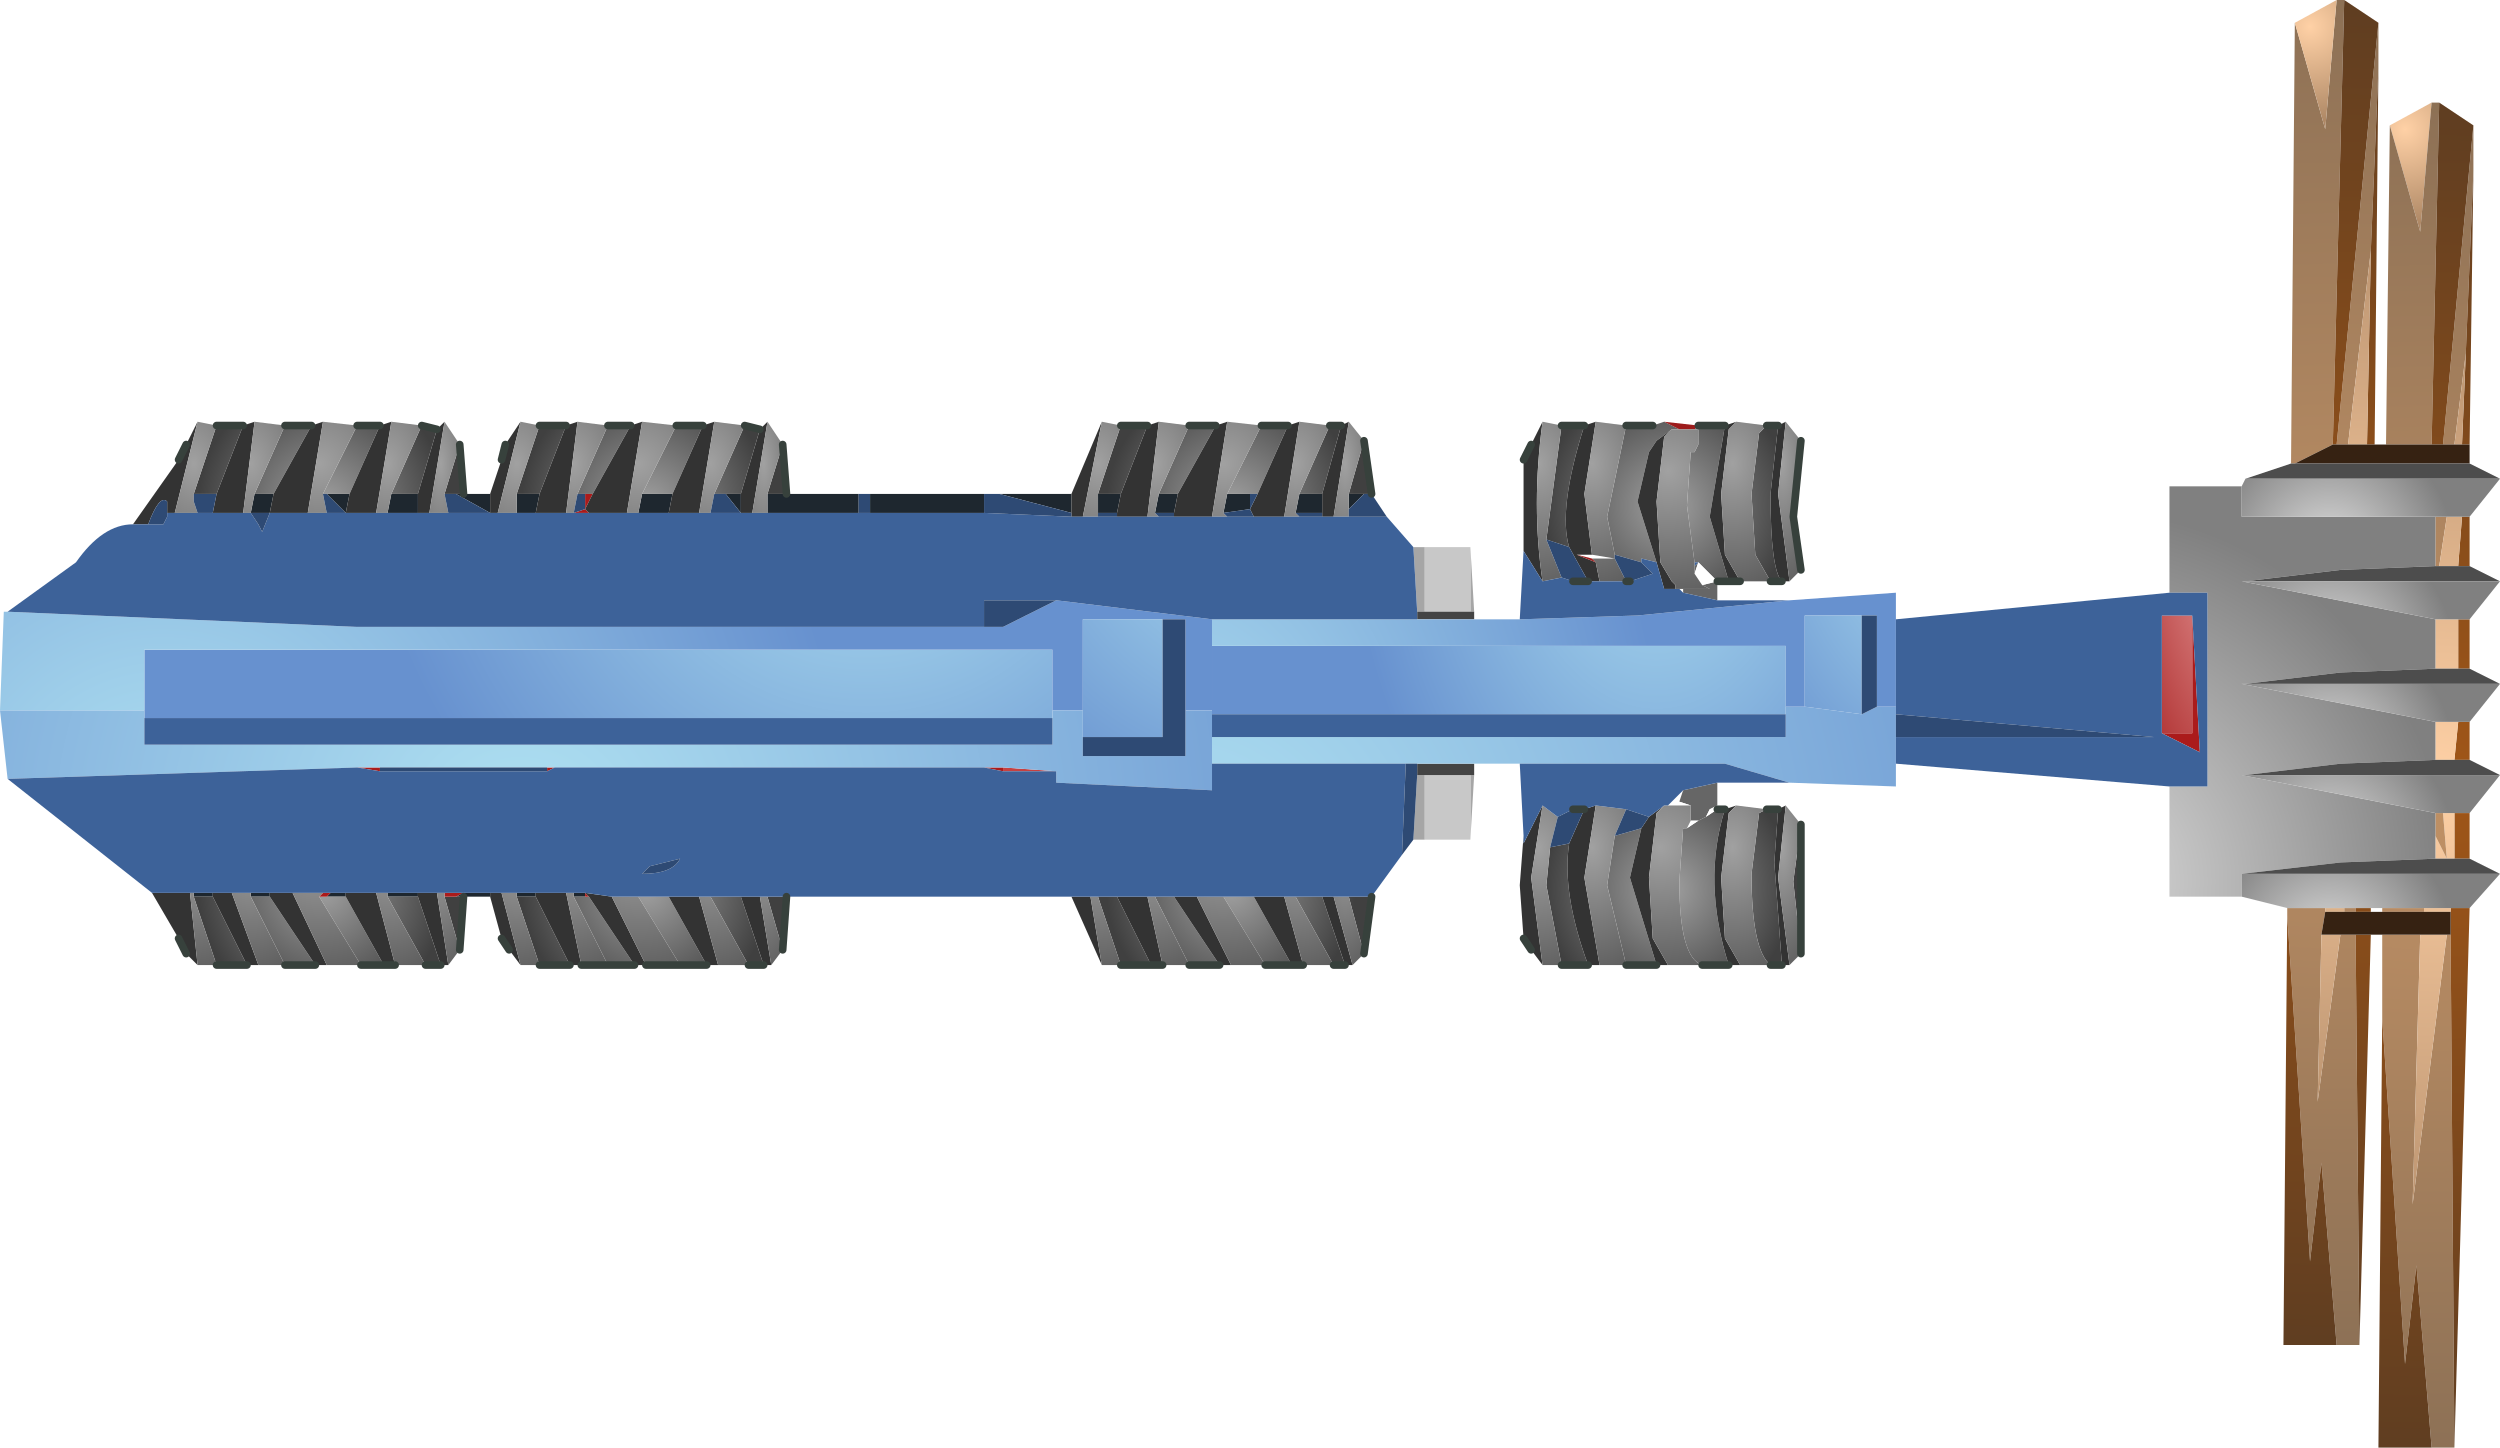 <?xml version="1.0" encoding="UTF-8" standalone="no"?>
<svg xmlns:ffdec="https://www.free-decompiler.com/flash" xmlns:xlink="http://www.w3.org/1999/xlink" ffdec:objectType="shape" height="19.05px" width="32.9px" xmlns="http://www.w3.org/2000/svg">
  <g transform="matrix(1.0, 0.0, 0.0, 1.0, -5.0, -4.35)">
    <path d="M36.45 6.0 L37.0 5.7 36.85 7.4 36.45 6.0" fill="url(#gradient0)" fill-rule="evenodd" stroke="none"/>
    <path d="M36.4 10.2 L36.45 6.0 36.85 7.4 37.0 5.7 37.1 5.7 37.0 10.2 36.4 10.2 M37.55 6.0 L37.55 6.6 37.45 9.0 37.3 10.2 37.15 10.2 37.55 6.0 M37.3 23.4 L37.0 23.4 36.8 21.0 36.65 22.3 36.35 17.75 36.35 16.65 36.85 16.65 36.75 20.2 37.2 16.65 37.25 16.65 37.3 23.4 M37.05 11.15 L37.2 11.15 37.1 11.8 37.05 11.8 37.05 11.15 M36.9 16.35 L36.35 16.35 36.35 16.3 36.9 16.3 36.9 16.35" fill="url(#gradient1)" fill-rule="evenodd" stroke="none"/>
    <path d="M37.1 5.7 L37.55 6.0 37.15 10.2 37.0 10.2 37.1 5.7 M37.55 6.6 L37.5 10.2 37.4 10.2 37.45 9.0 37.55 6.6 M37.5 11.15 L37.5 11.8 37.35 11.8 37.4 11.15 37.5 11.15 M37.5 12.5 L37.5 13.15 37.35 13.15 37.35 12.5 37.5 12.5 M37.5 13.85 L37.5 14.35 37.3 14.35 37.35 13.85 37.5 13.85 M37.5 15.05 L37.5 15.65 37.3 15.65 37.3 15.05 37.5 15.05 M37.5 16.3 L37.3 23.4 37.25 16.65 37.25 16.35 37.25 16.3 37.5 16.3 M37.0 23.4 L36.3 23.4 36.35 17.75 36.65 22.3 36.8 21.0 37.0 23.4" fill="url(#gradient2)" fill-rule="evenodd" stroke="none"/>
    <path d="M37.05 12.5 L37.35 12.5 37.35 13.15 37.05 13.15 37.05 12.5 M37.4 10.2 L37.3 10.2 37.45 9.0 37.4 10.2 M37.4 11.15 L37.35 11.8 37.1 11.8 37.2 11.15 37.4 11.15 M37.05 13.85 L37.35 13.85 37.3 14.35 37.05 14.35 37.05 13.85 M37.05 15.35 L37.2 15.65 37.15 15.05 37.3 15.05 37.3 15.65 37.2 15.65 37.05 15.65 37.05 15.35 M36.85 16.65 L37.2 16.65 36.75 20.2 36.85 16.65 M37.25 16.35 L36.9 16.35 36.9 16.3 37.25 16.3 37.25 16.35" fill="url(#gradient3)" fill-rule="evenodd" stroke="none"/>
    <path d="M37.05 15.35 L37.05 15.05 37.15 15.05 37.2 15.65 37.05 15.35" fill="#bd8f64" fill-rule="evenodd" stroke="none"/>
    <path d="M25.55 9.95 L25.85 9.95 Q25.5 11.05 25.65 11.55 L25.35 11.45 25.55 9.95 M26.4 9.95 L26.75 9.95 26.9 9.9 27.1 10.0 27.0 10.0 26.8 10.15 26.7 10.3 26.55 10.95 26.8 11.75 26.6 11.7 26.6 11.75 26.25 11.65 26.15 11.15 26.4 9.95 M27.35 9.95 L27.7 9.95 27.5 11.15 27.75 12.0 27.6 12.0 27.35 11.75 27.3 11.75 27.2 11.0 27.25 10.3 27.3 10.3 27.35 10.2 27.35 10.0 27.3 10.0 27.35 9.95 M28.25 9.95 L28.4 9.95 28.3 10.85 Q28.3 11.85 28.45 12.0 L28.3 12.0 28.1 11.65 28.05 10.85 28.15 10.05 28.25 9.95" fill="url(#gradient4)" fill-rule="evenodd" stroke="none"/>
    <path d="M27.6 15.0 L27.7 15.0 Q27.4 15.95 27.75 17.05 L27.4 17.05 Q27.1 16.95 27.1 15.95 L27.15 15.25 27.2 15.25 27.35 15.15 27.45 15.1 27.6 15.0 M28.25 15.0 L28.4 15.0 28.35 15.7 28.45 17.05 28.3 17.05 Q28.05 16.85 28.05 15.85 L28.15 15.05 28.25 15.0 M28.7 15.2 L28.7 16.9 28.6 15.95 28.7 15.2 M26.8 17.05 L26.4 17.05 26.15 16.0 26.25 15.35 26.6 15.25 26.45 15.9 26.8 17.05 M25.9 17.05 L25.55 17.05 25.35 16.0 25.4 15.5 25.65 15.45 Q25.55 16.1 25.9 17.05" fill="url(#gradient5)" fill-rule="evenodd" stroke="none"/>
    <path d="M24.4 14.55 L24.35 15.4 24.35 14.55 24.4 14.55 M23.75 15.4 L23.6 15.4 23.65 14.55 23.75 14.55 23.75 15.4 M23.6 11.55 L23.75 11.55 23.75 12.4 23.65 12.4 23.6 11.55 M24.35 11.55 L24.4 12.4 24.35 12.4 24.35 11.55" fill="#a6a6a6" fill-rule="evenodd" stroke="none"/>
    <path d="M24.35 15.4 L23.75 15.4 23.75 14.55 24.35 14.55 24.35 15.4 M23.75 11.55 L24.35 11.55 24.35 12.4 23.75 12.4 23.75 11.55" fill="#c8c8c8" fill-rule="evenodd" stroke="none"/>
    <path d="M27.6 14.65 L27.6 14.95 27.5 15.0 27.45 15.1 27.35 15.15 27.25 15.15 27.25 14.95 27.1 14.9 27.15 14.75 27.6 14.65 M27.6 12.0 L27.6 12.25 27.15 12.15 27.15 12.1 27.5 12.1 27.4 12.05 27.6 12.0 M27.3 11.8 L27.35 11.75 27.3 11.9 27.3 11.8" fill="#666666" fill-rule="evenodd" stroke="none"/>
    <path d="M27.6 14.95 L27.6 15.0 27.45 15.1 27.5 15.0 27.6 14.95 M27.35 11.75 L27.6 12.0 27.4 12.05 27.3 11.9 27.35 11.75 M25.95 11.65 L26.25 11.7 25.95 11.7 25.75 11.65 25.95 11.65 M27.2 15.25 L27.25 15.15 27.35 15.15 27.2 15.25 M27.25 14.95 L27.1 14.95 27.1 14.9 27.25 14.95" fill="#ffffff" fill-rule="evenodd" stroke="none"/>
    <path d="M17.6 16.15 L16.45 16.15 17.6 16.15 M16.3 16.15 L15.35 16.15 15.1 16.15 16.3 16.15 M11.45 16.15 L11.1 16.15 11.0 16.15 11.1 16.1 11.45 16.1 11.45 16.15 M11.1 10.85 L11.45 10.85 11.45 11.1 11.0 10.85 11.1 10.85 M15.35 10.85 L16.3 10.85 16.3 11.1 15.1 11.1 15.1 10.85 15.35 10.85 M16.45 10.85 L17.95 10.85 17.95 11.1 16.45 11.1 16.45 10.85 M18.15 10.85 L19.1 10.85 19.1 11.1 18.15 10.85 M21.45 10.85 L21.45 11.05 21.1 11.1 21.15 10.85 21.45 10.85 M13.8 11.1 L13.4 11.1 13.45 10.85 13.85 10.85 13.8 11.1 M12.05 11.1 L11.8 11.1 11.8 10.85 12.1 10.85 12.05 11.1 M10.5 11.1 L10.1 11.1 10.15 10.85 10.5 10.85 10.5 11.1 M20.5 10.85 L20.45 11.1 20.2 11.1 20.25 10.85 20.5 10.85 M22.75 11.05 L22.75 10.85 22.95 10.85 22.75 11.05 M22.4 10.85 L22.4 11.1 22.05 11.1 22.1 10.85 22.4 10.85 M14.75 10.85 L14.75 11.1 14.55 10.85 14.75 10.85 M19.75 10.85 L19.7 11.1 19.45 11.1 19.45 10.85 19.75 10.85 M8.3 11.1 L8.35 10.85 8.6 10.85 8.55 11.1 8.3 11.1 M9.6 10.85 L9.55 11.1 9.3 10.85 9.6 10.85 M7.55 16.1 L7.8 16.1 7.8 16.15 7.55 16.15 7.55 16.1 M8.3 16.1 L8.55 16.1 8.55 16.15 8.3 16.15 8.3 16.1 M9.35 16.1 L9.55 16.1 9.55 16.15 9.3 16.15 9.35 16.1 M10.1 16.1 L10.5 16.1 10.5 16.15 10.1 16.15 10.1 16.1 M11.8 16.1 L12.05 16.1 12.05 16.15 11.8 16.15 11.8 16.1 M12.55 16.1 L12.7 16.1 12.7 16.15 12.55 16.15 12.55 16.1 M13.4 16.15 L13.8 16.15 13.4 16.15 M14.6 16.15 L14.75 16.15 14.55 16.15 14.6 16.15" fill="#1e272f" fill-rule="evenodd" stroke="none"/>
    <path d="M24.4 14.4 L24.4 14.55 24.35 14.55 23.75 14.55 23.65 14.55 23.65 14.4 24.4 14.4 M24.4 12.4 L24.4 12.5 23.65 12.5 23.65 12.4 23.75 12.4 24.35 12.4 24.4 12.4" fill="#444444" fill-rule="evenodd" stroke="none"/>
    <path d="M19.75 9.95 L20.1 9.95 19.75 10.85 19.45 10.85 19.75 9.95 M20.65 9.95 L21.0 9.95 20.5 10.85 20.25 10.85 20.65 9.95 M21.6 9.95 L21.95 9.95 21.55 10.85 21.45 10.85 21.15 10.85 21.6 9.95 M22.5 9.95 L22.65 9.95 22.4 10.85 22.1 10.85 22.5 9.95 M22.95 10.15 L23.05 10.85 22.95 10.85 22.75 10.85 22.95 10.15" fill="url(#gradient6)" fill-rule="evenodd" stroke="none"/>
    <path d="M23.05 16.15 L22.95 16.9 22.75 16.15 23.05 16.15 M22.7 17.05 L22.55 17.05 22.05 16.15 22.4 16.15 22.7 17.05 M22.0 17.05 L21.65 17.05 21.1 16.15 21.5 16.15 22.0 17.05 M21.05 17.05 L20.65 17.05 20.2 16.15 20.45 16.15 21.05 17.05 M20.15 17.05 L19.75 17.05 19.45 16.15 19.7 16.15 20.15 17.05" fill="url(#gradient7)" fill-rule="evenodd" stroke="none"/>
    <path d="M7.85 9.95 L8.2 9.95 7.85 10.85 7.55 10.85 7.85 9.95 M8.75 9.95 L9.1 9.95 8.6 10.85 8.35 10.85 8.75 9.95 M9.7 9.95 L10.0 9.95 9.6 10.85 9.3 10.85 9.25 10.85 9.7 9.95 M10.55 9.95 L10.75 10.0 10.5 10.85 10.15 10.85 10.55 9.95 M11.05 10.2 L11.1 10.85 11.0 10.85 10.85 10.85 11.05 10.2" fill="url(#gradient8)" fill-rule="evenodd" stroke="none"/>
    <path d="M12.1 9.95 L12.45 9.95 12.1 10.85 11.8 10.85 12.1 9.95 M13.0 9.95 L13.3 9.95 12.8 10.85 12.7 10.85 12.6 10.85 13.0 9.95 M13.9 9.95 L14.25 9.95 13.85 10.85 13.45 10.85 13.9 9.95 M14.8 9.95 L15.0 10.0 14.75 10.85 14.55 10.85 14.4 10.85 14.8 9.95 M15.3 10.2 L15.35 10.85 15.1 10.85 15.3 10.2" fill="url(#gradient9)" fill-rule="evenodd" stroke="none"/>
    <path d="M11.1 16.15 L11.05 16.85 10.85 16.15 11.0 16.15 11.1 16.15 M10.8 17.05 L10.6 17.05 10.1 16.15 10.5 16.15 10.8 17.05 M10.05 17.05 L9.75 17.05 9.2 16.15 9.3 16.15 9.55 16.15 10.05 17.05 M9.15 17.05 L8.75 17.05 8.3 16.15 8.55 16.15 9.15 17.05 M8.25 17.05 L7.85 17.05 7.55 16.15 7.8 16.15 8.25 17.05" fill="url(#gradient10)" fill-rule="evenodd" stroke="none"/>
    <path d="M15.35 16.15 L15.3 16.85 15.1 16.15 15.35 16.15 M15.05 17.05 L14.85 17.05 14.35 16.15 14.55 16.15 14.75 16.15 15.05 17.05 M14.3 17.05 L13.95 17.05 13.4 16.15 13.8 16.15 14.3 17.05 M13.35 17.05 L13.0 17.05 12.55 16.15 12.7 16.15 12.75 16.15 13.35 17.05 M12.5 17.05 L12.1 17.05 11.8 16.15 12.05 16.15 12.5 17.05" fill="url(#gradient11)" fill-rule="evenodd" stroke="none"/>
    <path d="M16.45 16.15 L16.3 16.15 16.45 16.15 M12.75 11.1 L12.55 11.1 12.7 11.05 12.7 10.85 12.8 10.85 12.7 11.05 12.75 11.1 M33.85 12.45 L33.95 14.25 33.45 14.0 33.85 14.0 33.85 12.45 M9.7 14.45 L10.0 14.45 10.0 14.5 9.7 14.45 M12.2 14.45 L12.3 14.45 12.2 14.5 12.2 14.45 M17.95 14.45 L18.2 14.45 18.2 14.5 17.95 14.45 M9.25 16.1 L9.35 16.1 9.3 16.15 9.2 16.15 9.25 16.1 M10.85 16.1 L11.1 16.1 11.0 16.15 10.85 16.15 10.85 16.1 M14.35 16.15 L14.6 16.15 14.55 16.15 14.35 16.15 M12.7 16.15 L12.7 16.1 12.75 16.15 12.7 16.15" fill="#ab1b1b" fill-rule="evenodd" stroke="none"/>
    <path d="M18.2 14.45 L18.9 14.5 18.2 14.5 18.2 14.45" fill="#c74141" fill-rule="evenodd" stroke="none"/>
    <path d="M27.7 15.0 L27.85 14.95 27.75 15.05 27.65 15.9 27.7 16.7 27.9 17.05 27.75 17.05 Q27.4 15.95 27.7 15.0 M28.4 15.0 L28.5 14.95 28.4 15.9 28.55 17.05 28.45 17.05 28.35 15.7 28.4 15.0 M26.95 17.05 L26.8 17.05 26.45 15.9 26.6 15.25 26.7 15.1 26.9 14.95 26.8 15.05 26.7 15.9 26.75 16.7 26.95 17.05 M26.05 17.05 L25.9 17.05 Q25.55 16.1 25.65 15.45 L25.85 15.0 26.0 14.95 25.85 15.9 26.05 17.05 M25.3 17.05 L25.15 16.85 25.05 16.7 25.0 16.0 25.05 15.35 25.05 15.45 25.3 14.95 25.15 15.9 25.3 17.05 M22.8 17.05 L22.7 17.05 22.4 16.15 22.55 16.15 22.8 17.05 M22.15 17.05 L22.0 17.05 21.5 16.15 21.9 16.15 22.15 17.05 M21.2 17.05 L21.05 17.05 20.45 16.15 20.75 16.15 21.2 17.05 M20.3 17.05 L20.15 17.05 19.7 16.15 20.1 16.15 20.3 17.05 M19.5 17.05 L19.1 16.15 19.35 16.15 19.5 17.05 M15.15 17.05 L15.05 17.05 14.75 16.15 15.0 16.15 15.15 17.05 M14.45 17.05 L14.3 17.05 13.8 16.15 14.2 16.15 14.45 17.05 M13.5 17.05 L13.35 17.05 12.75 16.15 12.7 16.1 13.05 16.15 13.5 17.05 M12.65 17.05 L12.5 17.05 12.05 16.15 12.05 16.1 12.45 16.1 12.65 17.05 M11.85 17.05 L11.7 16.85 11.6 16.7 11.45 16.15 11.45 16.1 11.6 16.1 11.85 17.05 M10.9 17.05 L10.8 17.05 10.5 16.15 10.5 16.1 10.75 16.1 10.9 17.05 M10.2 17.05 L10.05 17.05 9.55 16.15 9.55 16.1 9.95 16.1 10.2 17.05 M9.3 17.05 L9.15 17.05 8.55 16.15 8.55 16.1 8.85 16.1 9.3 17.05 M8.4 17.05 L8.25 17.05 7.8 16.15 7.8 16.1 8.05 16.1 8.4 17.05 M7.6 17.05 L7.45 16.9 7.35 16.7 7.0 16.1 7.5 16.1 7.6 17.05 M6.75 11.25 L7.35 10.4 7.45 10.2 7.6 9.9 7.3 11.1 7.2 11.1 7.2 10.95 Q7.1 10.85 6.95 11.25 L6.75 11.25 M8.2 9.95 L8.35 9.9 8.2 11.1 7.8 11.1 7.85 10.85 8.2 9.95 M9.1 9.95 L9.25 9.9 9.05 11.1 8.55 11.1 8.6 10.85 9.1 9.95 M10.0 9.95 L10.15 9.9 9.95 11.1 9.55 11.1 9.6 10.85 10.0 9.95 M10.75 10.0 L10.85 9.9 10.65 11.1 10.5 11.1 10.5 10.85 10.75 10.0 M11.45 10.85 L11.6 10.4 11.65 10.2 11.85 9.9 11.55 11.1 11.45 11.1 11.45 10.85 M12.45 9.95 L12.6 9.9 12.45 11.1 12.05 11.1 12.1 10.85 12.45 9.95 M13.3 9.95 L13.45 9.9 13.25 11.1 12.75 11.1 12.7 11.05 12.8 10.85 13.3 9.95 M14.25 9.95 L14.4 9.9 14.2 11.1 13.8 11.1 13.85 10.85 14.25 9.95 M15.0 10.0 L15.1 9.9 14.9 11.1 14.75 11.1 14.75 10.85 15.0 10.0 M19.1 10.85 L19.5 9.9 19.25 11.15 19.1 11.15 19.1 11.1 19.1 10.85 M20.1 9.95 L20.25 9.9 20.1 11.15 19.7 11.15 19.7 11.1 19.75 10.85 20.1 9.95 M21.0 9.95 L21.15 9.9 20.95 11.15 20.45 11.15 20.45 11.1 20.5 10.85 21.0 9.95 M21.95 9.95 L22.1 9.9 21.9 11.15 21.5 11.15 21.45 11.05 21.55 10.85 21.95 9.95 M22.65 9.95 L22.75 9.9 22.55 11.15 22.4 11.15 22.4 11.1 22.4 10.85 22.65 9.95 M25.05 11.6 L25.05 10.4 25.15 10.2 25.3 9.9 Q25.15 11.0 25.3 12.0 L25.05 11.6 M25.85 9.95 L26.0 9.9 25.85 10.85 25.95 11.65 25.75 11.65 26.0 11.75 26.05 12.0 25.9 12.0 25.65 11.55 Q25.5 11.05 25.85 9.95 M27.7 9.95 L27.85 9.9 27.75 10.0 27.65 10.85 27.7 11.65 27.9 12.0 27.75 12.0 27.5 11.15 27.7 9.95 M28.4 9.95 L28.5 9.9 28.4 10.85 28.55 12.0 28.45 12.0 Q28.3 11.85 28.3 10.85 L28.4 9.95 M27.0 10.0 L26.9 10.1 26.8 10.95 26.85 11.75 27.0 12.0 27.05 12.05 27.05 12.1 26.9 12.1 26.8 11.75 26.55 10.95 26.7 10.3 26.8 10.15 27.0 10.0" fill="#333333" fill-rule="evenodd" stroke="none"/>
    <path d="M35.2 4.65 L35.6 6.05 35.75 4.35 35.85 4.35 35.7 10.2 35.2 10.45 35.15 10.45 35.2 4.65 M36.3 4.65 L36.3 5.25 36.2 7.65 35.9 10.2 35.75 10.2 36.3 4.65 M36.05 22.05 L35.75 22.05 35.55 19.65 35.4 20.95 35.1 16.4 35.1 16.3 35.6 16.3 35.6 16.35 35.55 16.65 35.5 18.85 35.8 16.65 36.0 16.65 36.05 22.05 M36.0 16.35 L35.85 16.35 35.85 16.3 36.0 16.3 36.0 16.35" fill="url(#gradient12)" fill-rule="evenodd" stroke="none"/>
    <path d="M35.7 10.2 L35.85 4.35 36.3 4.65 35.75 10.2 35.7 10.2 M36.3 5.25 L36.25 10.2 36.15 10.2 36.2 7.65 36.3 5.25 M36.2 16.65 L36.05 22.05 36.0 16.65 36.2 16.65 M35.75 22.05 L35.05 22.05 35.1 16.4 35.4 20.95 35.55 19.65 35.75 22.05 M36.2 16.35 L36.0 16.35 36.0 16.3 36.2 16.3 36.2 16.35" fill="url(#gradient13)" fill-rule="evenodd" stroke="none"/>
    <path d="M35.75 4.35 L35.6 6.05 35.2 4.65 35.75 4.35" fill="url(#gradient14)" fill-rule="evenodd" stroke="none"/>
    <path d="M36.15 10.2 L35.9 10.2 36.2 7.65 36.15 10.2 M35.85 16.35 L35.6 16.35 35.6 16.3 35.85 16.3 35.85 16.35 M35.55 16.65 L35.8 16.65 35.5 18.85 35.55 16.65" fill="url(#gradient15)" fill-rule="evenodd" stroke="none"/>
    <path d="M34.5 16.15 L33.55 16.15 33.55 14.7 34.05 14.7 34.05 12.15 33.55 12.15 33.55 10.75 34.5 10.75 34.5 11.15 37.05 11.15 37.05 11.8 35.8 11.85 34.55 12.0 34.5 12.0 37.05 12.5 37.05 13.15 35.8 13.2 34.55 13.35 34.5 13.35 37.05 13.85 37.05 14.35 35.8 14.4 34.55 14.55 34.5 14.55 37.05 15.05 37.05 15.35 37.05 15.65 35.8 15.7 34.5 15.85 34.5 16.15" fill="url(#gradient16)" fill-rule="evenodd" stroke="none"/>
    <path d="M33.45 14.0 L33.45 12.45 33.85 12.45 33.85 14.0 33.45 14.0" fill="url(#gradient17)" fill-rule="evenodd" stroke="none"/>
    <path d="M5.05 12.4 L5.1 12.4 5.05 12.4" fill="url(#gradient18)" fill-rule="evenodd" stroke="none"/>
    <path d="M35.2 10.45 L35.7 10.2 35.75 10.2 35.9 10.2 36.15 10.2 36.25 10.2 36.4 10.2 37.0 10.2 37.15 10.2 37.3 10.2 37.4 10.2 37.5 10.2 37.5 10.45 35.2 10.45 M36.35 16.65 L36.2 16.65 36.0 16.65 35.8 16.65 35.55 16.65 35.6 16.35 35.85 16.35 36.0 16.35 36.2 16.35 36.35 16.35 36.9 16.35 37.25 16.35 37.25 16.65 37.2 16.65 36.85 16.65 36.35 16.65" fill="#362212" fill-rule="evenodd" stroke="none"/>
    <path d="M22.1 9.9 L22.5 9.95 22.1 10.85 22.05 11.1 22.1 11.15 21.9 11.15 22.1 9.9" fill="url(#gradient19)" fill-rule="evenodd" stroke="none"/>
    <path d="M20.25 9.9 L20.65 9.95 20.25 10.85 20.2 11.1 20.25 11.15 20.1 11.15 20.25 9.9" fill="url(#gradient20)" fill-rule="evenodd" stroke="none"/>
    <path d="M21.15 9.9 L21.6 9.95 21.15 10.85 21.1 11.1 21.15 11.15 20.95 11.15 21.15 9.9" fill="url(#gradient21)" fill-rule="evenodd" stroke="none"/>
    <path d="M22.75 9.9 L22.95 10.15 22.75 10.85 22.75 11.05 22.75 11.15 22.55 11.15 22.75 9.9" fill="url(#gradient22)" fill-rule="evenodd" stroke="none"/>
    <path d="M25.3 9.9 L25.55 9.95 25.35 11.45 25.55 11.95 25.3 12.0 Q25.15 11.0 25.3 9.9" fill="url(#gradient23)" fill-rule="evenodd" stroke="none"/>
    <path d="M26.0 9.9 L26.4 9.95 26.15 11.15 26.25 11.65 26.25 11.7 25.95 11.65 25.85 10.85 26.0 9.9 M25.95 11.7 L26.25 11.7 26.4 12.0 26.05 12.0 26.0 11.75 25.95 11.7" fill="url(#gradient24)" fill-rule="evenodd" stroke="none"/>
    <path d="M27.85 9.9 L28.25 9.95 28.15 10.05 28.05 10.85 28.1 11.65 28.3 12.0 27.9 12.0 27.7 11.65 27.65 10.85 27.75 10.0 27.85 9.9" fill="url(#gradient25)" fill-rule="evenodd" stroke="none"/>
    <path d="M28.5 9.9 L28.7 10.15 28.6 11.15 28.7 11.85 28.55 12.0 28.4 10.85 28.5 9.9" fill="url(#gradient26)" fill-rule="evenodd" stroke="none"/>
    <path d="M28.5 14.95 L28.7 15.2 28.6 15.95 28.7 16.9 28.55 17.05 28.4 15.9 28.5 14.95" fill="url(#gradient27)" fill-rule="evenodd" stroke="none"/>
    <path d="M27.85 14.95 L28.25 15.0 28.15 15.05 28.05 15.85 Q28.05 16.85 28.3 17.05 L27.9 17.05 27.7 16.7 27.65 15.9 27.75 15.05 27.85 14.95" fill="url(#gradient28)" fill-rule="evenodd" stroke="none"/>
    <path d="M26.4 17.05 L26.05 17.05 25.85 15.9 26.0 14.95 26.4 15.0 26.25 15.35 26.15 16.0 26.4 17.05" fill="url(#gradient29)" fill-rule="evenodd" stroke="none"/>
    <path d="M27.4 17.05 L26.95 17.05 26.75 16.7 26.7 15.9 26.8 15.05 26.9 14.95 26.95 14.95 27.1 14.95 27.25 14.95 27.25 15.15 27.2 15.25 27.15 15.25 27.1 15.95 Q27.1 16.95 27.4 17.05" fill="url(#gradient30)" fill-rule="evenodd" stroke="none"/>
    <path d="M22.55 17.05 L22.15 17.05 21.9 16.15 22.05 16.15 22.55 17.05" fill="url(#gradient31)" fill-rule="evenodd" stroke="none"/>
    <path d="M25.55 17.05 L25.3 17.05 25.15 15.9 25.3 14.95 25.5 15.1 25.4 15.5 25.35 16.0 25.55 17.05" fill="url(#gradient32)" fill-rule="evenodd" stroke="none"/>
    <path d="M19.5 9.9 L19.75 9.95 19.45 10.85 19.45 11.1 19.45 11.15 19.25 11.15 19.5 9.9" fill="url(#gradient33)" fill-rule="evenodd" stroke="none"/>
    <path d="M20.65 17.05 L20.3 17.05 20.1 16.15 20.2 16.15 20.65 17.05" fill="url(#gradient34)" fill-rule="evenodd" stroke="none"/>
    <path d="M21.65 17.05 L21.2 17.05 20.75 16.15 21.1 16.15 21.65 17.05" fill="url(#gradient35)" fill-rule="evenodd" stroke="none"/>
    <path d="M22.95 16.9 L22.8 17.05 22.55 16.15 22.75 16.15 22.95 16.9" fill="url(#gradient36)" fill-rule="evenodd" stroke="none"/>
    <path d="M11.85 9.9 L12.1 9.95 11.8 10.85 11.8 11.1 11.55 11.1 11.85 9.9" fill="url(#gradient37)" fill-rule="evenodd" stroke="none"/>
    <path d="M10.15 9.9 L10.55 9.95 10.15 10.85 10.1 11.1 9.95 11.1 10.15 9.9" fill="url(#gradient38)" fill-rule="evenodd" stroke="none"/>
    <path d="M12.6 9.9 L13.0 9.95 12.6 10.85 12.55 11.1 12.45 11.1 12.6 9.9" fill="url(#gradient39)" fill-rule="evenodd" stroke="none"/>
    <path d="M14.4 9.9 L14.8 9.95 14.4 10.85 14.35 11.1 14.2 11.1 14.4 9.9" fill="url(#gradient40)" fill-rule="evenodd" stroke="none"/>
    <path d="M13.45 9.9 L13.9 9.95 13.45 10.85 13.4 11.1 13.25 11.1 13.45 9.9" fill="url(#gradient41)" fill-rule="evenodd" stroke="none"/>
    <path d="M15.1 9.9 L15.3 10.2 15.1 10.85 15.1 11.1 14.9 11.1 15.1 9.9" fill="url(#gradient42)" fill-rule="evenodd" stroke="none"/>
    <path d="M9.25 9.9 L9.7 9.95 9.25 10.85 9.3 11.1 9.05 11.1 9.25 9.9" fill="url(#gradient43)" fill-rule="evenodd" stroke="none"/>
    <path d="M19.75 17.05 L19.5 17.05 19.35 16.15 19.45 16.15 19.75 17.05" fill="url(#gradient44)" fill-rule="evenodd" stroke="none"/>
    <path d="M13.95 17.05 L13.5 17.05 13.05 16.15 13.4 16.15 13.95 17.05" fill="url(#gradient45)" fill-rule="evenodd" stroke="none"/>
    <path d="M14.85 17.05 L14.45 17.05 14.2 16.15 14.35 16.15 14.85 17.05" fill="url(#gradient46)" fill-rule="evenodd" stroke="none"/>
    <path d="M12.1 17.05 L11.85 17.05 11.6 16.1 11.8 16.1 11.8 16.15 12.1 17.05" fill="url(#gradient47)" fill-rule="evenodd" stroke="none"/>
    <path d="M13.0 17.05 L12.65 17.05 12.45 16.1 12.55 16.1 12.55 16.15 13.0 17.05" fill="url(#gradient48)" fill-rule="evenodd" stroke="none"/>
    <path d="M15.3 16.85 L15.15 17.05 15.0 16.15 15.1 16.15 15.3 16.85" fill="url(#gradient49)" fill-rule="evenodd" stroke="none"/>
    <path d="M35.15 10.45 L35.2 10.45 37.5 10.45 37.9 10.65 34.55 10.65 35.15 10.45 M37.5 11.8 L37.9 12.0 34.55 12.0 35.8 11.85 37.05 11.8 37.1 11.8 37.35 11.8 37.5 11.8 M37.5 13.15 L37.9 13.35 34.55 13.35 35.8 13.2 37.05 13.15 37.35 13.15 37.5 13.15 M37.5 14.35 L37.9 14.55 34.55 14.55 35.8 14.4 37.05 14.35 37.3 14.35 37.5 14.35 M37.5 15.65 L37.9 15.85 34.5 15.85 35.8 15.7 37.05 15.65 37.2 15.65 37.3 15.65 37.5 15.65" fill="#4d4d4d" fill-rule="evenodd" stroke="none"/>
    <path d="M37.9 10.65 L37.5 11.15 37.4 11.15 37.2 11.15 37.05 11.15 34.5 11.15 34.5 10.75 34.55 10.65 37.9 10.65" fill="url(#gradient50)" fill-rule="evenodd" stroke="none"/>
    <path d="M37.9 12.0 L37.5 12.5 37.35 12.5 37.05 12.5 34.5 12.0 34.55 12.0 37.9 12.0" fill="url(#gradient51)" fill-rule="evenodd" stroke="none"/>
    <path d="M37.9 14.55 L37.5 15.05 37.3 15.05 37.15 15.05 37.05 15.05 34.5 14.55 34.55 14.55 37.9 14.55" fill="url(#gradient52)" fill-rule="evenodd" stroke="none"/>
    <path d="M37.9 15.85 L37.5 16.3 37.25 16.3 36.9 16.3 36.35 16.3 36.2 16.3 36.0 16.3 35.85 16.3 35.6 16.3 35.1 16.3 34.5 16.15 34.5 15.85 37.9 15.85" fill="url(#gradient53)" fill-rule="evenodd" stroke="none"/>
    <path d="M37.9 13.35 L37.5 13.85 37.35 13.85 37.05 13.85 34.5 13.35 34.55 13.35 37.9 13.35" fill="url(#gradient54)" fill-rule="evenodd" stroke="none"/>
    <path d="M10.85 9.9 L11.05 10.2 10.85 10.85 10.9 11.1 10.65 11.1 10.85 9.9" fill="url(#gradient55)" fill-rule="evenodd" stroke="none"/>
    <path d="M7.6 9.9 L7.85 9.95 7.55 10.85 7.55 10.95 7.6 11.1 7.3 11.1 7.6 9.9" fill="url(#gradient56)" fill-rule="evenodd" stroke="none"/>
    <path d="M8.35 9.9 L8.75 9.95 8.35 10.85 8.3 11.1 8.2 11.1 8.35 9.9" fill="url(#gradient57)" fill-rule="evenodd" stroke="none"/>
    <path d="M7.85 17.05 L7.6 17.05 7.5 16.1 7.55 16.1 7.55 16.15 7.85 17.05" fill="url(#gradient58)" fill-rule="evenodd" stroke="none"/>
    <path d="M8.75 17.05 L8.4 17.05 8.05 16.1 8.3 16.1 8.3 16.15 8.75 17.05" fill="url(#gradient59)" fill-rule="evenodd" stroke="none"/>
    <path d="M9.75 17.05 L9.3 17.05 8.85 16.1 9.25 16.1 9.2 16.15 9.75 17.05" fill="url(#gradient60)" fill-rule="evenodd" stroke="none"/>
    <path d="M11.05 16.85 L10.9 17.05 10.75 16.1 10.85 16.1 10.85 16.15 11.05 16.85" fill="url(#gradient61)" fill-rule="evenodd" stroke="none"/>
    <path d="M10.6 17.05 L10.2 17.05 9.95 16.1 10.1 16.1 10.1 16.15 10.6 17.05" fill="url(#gradient62)" fill-rule="evenodd" stroke="none"/>
    <path d="M26.9 9.9 L27.35 9.95 27.3 10.0 27.1 10.0 26.9 9.9 M25.75 11.65 L25.95 11.7 26.0 11.75 25.75 11.65" fill="#9d1c1c" fill-rule="evenodd" stroke="none"/>
    <path d="M6.9 13.7 L6.9 12.9 18.85 12.9 18.85 13.7 18.85 13.8 6.9 13.8 6.9 13.7" fill="url(#gradient63)" fill-rule="evenodd" stroke="none"/>
    <path d="M5.0 13.7 L5.05 12.4 5.1 12.4 9.7 12.6 17.95 12.6 18.2 12.6 18.9 12.25 20.95 12.5 20.95 12.85 20.95 13.7 20.6 13.7 20.6 12.5 20.3 12.5 19.25 12.5 19.25 13.7 18.85 13.7 18.85 12.9 6.9 12.9 6.9 13.7 5.0 13.7" fill="url(#gradient64)" fill-rule="evenodd" stroke="none"/>
    <path d="M5.1 14.6 L5.0 13.7 6.9 13.7 6.9 13.8 6.9 14.15 18.85 14.15 18.85 13.8 18.85 13.7 19.25 13.7 19.25 14.05 19.25 14.3 20.6 14.3 20.6 13.7 20.95 13.7 20.95 13.75 20.95 14.05 20.95 14.4 20.95 14.75 18.9 14.65 18.9 14.5 18.2 14.45 17.95 14.45 12.3 14.45 12.2 14.45 10.0 14.45 9.7 14.45 5.1 14.6" fill="url(#gradient65)" fill-rule="evenodd" stroke="none"/>
    <path d="M20.3 12.5 L20.3 14.05 19.25 14.05 19.25 13.7 19.25 12.5 20.3 12.5" fill="url(#gradient66)" fill-rule="evenodd" stroke="none"/>
    <path d="M28.5 13.65 L28.5 13.75 20.95 13.75 20.95 13.7 20.95 12.85 28.5 12.85 28.5 13.65" fill="url(#gradient67)" fill-rule="evenodd" stroke="none"/>
    <path d="M29.95 14.4 L29.95 14.7 28.55 14.65 27.7 14.4 25.0 14.4 24.4 14.4 23.65 14.4 23.5 14.4 20.95 14.4 20.95 14.05 28.5 14.05 28.5 13.75 28.5 13.65 28.75 13.65 29.5 13.75 29.7 13.65 29.95 13.65 29.95 13.75 29.95 14.05 29.95 14.4" fill="url(#gradient68)" fill-rule="evenodd" stroke="none"/>
    <path d="M24.4 12.5 L25.0 12.5 26.55 12.45 28.55 12.25 29.95 12.15 29.95 12.5 29.95 13.65 29.7 13.65 29.7 12.45 29.5 12.45 28.75 12.45 28.75 13.65 28.5 13.65 28.5 12.85 20.95 12.85 20.95 12.5 23.65 12.5 24.4 12.5" fill="url(#gradient69)" fill-rule="evenodd" stroke="none"/>
    <path d="M29.5 13.75 L28.75 13.65 28.75 12.45 29.5 12.45 29.5 13.75" fill="url(#gradient70)" fill-rule="evenodd" stroke="none"/>
    <path d="M33.55 14.7 L29.95 14.4 29.95 14.05 33.35 14.05 29.95 13.75 29.95 13.65 29.95 12.5 33.55 12.15 34.05 12.15 34.05 14.7 33.55 14.7 M28.55 14.65 L27.6 14.65 27.15 14.75 26.95 14.95 26.9 14.95 26.7 15.1 26.4 15.0 26.0 14.95 25.85 15.0 25.7 15.0 25.5 15.1 25.3 14.95 25.05 15.45 25.05 15.35 25.0 14.4 27.7 14.4 28.55 14.65 M23.45 15.6 L23.05 16.15 22.75 16.15 22.55 16.15 22.4 16.15 22.05 16.15 21.9 16.15 21.5 16.15 21.1 16.15 20.75 16.15 20.45 16.15 20.2 16.15 20.1 16.15 19.7 16.15 19.45 16.15 19.35 16.15 19.1 16.15 17.6 16.15 16.45 16.15 16.3 16.15 15.1 16.15 15.0 16.15 14.75 16.15 14.6 16.15 14.35 16.15 14.2 16.15 13.8 16.15 13.4 16.15 13.05 16.15 12.7 16.1 12.55 16.1 12.45 16.1 12.05 16.1 11.8 16.1 11.6 16.1 11.45 16.1 11.1 16.1 10.85 16.1 10.75 16.1 10.5 16.1 10.1 16.1 9.95 16.1 9.55 16.1 9.35 16.1 9.25 16.1 8.85 16.1 8.55 16.1 8.3 16.1 8.05 16.1 7.8 16.1 7.55 16.1 7.5 16.1 7.0 16.1 5.1 14.6 9.7 14.45 10.0 14.5 12.2 14.5 12.3 14.45 17.95 14.45 18.2 14.5 18.9 14.5 18.9 14.65 20.95 14.75 20.95 14.4 23.5 14.4 23.45 15.6 M5.1 12.4 L6.0 11.75 Q6.35 11.25 6.75 11.25 L6.95 11.25 7.15 11.25 7.2 11.15 7.2 11.1 7.3 11.1 7.6 11.1 7.8 11.1 8.2 11.1 8.3 11.1 8.4 11.25 8.45 11.35 8.55 11.1 9.05 11.1 9.3 11.1 9.55 11.1 9.95 11.1 10.1 11.1 10.5 11.1 10.65 11.1 10.9 11.1 11.45 11.1 11.55 11.1 11.8 11.1 12.05 11.1 12.45 11.1 12.55 11.1 12.75 11.1 13.25 11.1 13.4 11.1 13.8 11.1 14.2 11.1 14.35 11.1 14.75 11.1 14.9 11.1 15.1 11.1 16.3 11.1 16.45 11.1 17.95 11.1 19.1 11.15 19.25 11.15 19.45 11.15 19.7 11.15 20.1 11.15 20.25 11.15 20.45 11.15 20.95 11.15 21.15 11.15 21.5 11.15 21.9 11.15 22.1 11.15 22.4 11.15 22.55 11.15 22.75 11.15 23.25 11.15 23.6 11.55 23.65 12.4 23.65 12.5 20.95 12.5 18.9 12.25 17.95 12.25 17.95 12.6 9.7 12.6 5.1 12.4 M25.0 12.5 L25.05 11.6 25.3 12.0 25.55 11.95 25.7 12.0 25.9 12.0 26.05 12.0 26.4 12.0 26.45 12.0 26.75 11.9 26.6 11.75 26.6 11.7 26.8 11.75 26.9 12.1 27.05 12.1 27.1 12.1 27.15 12.15 27.6 12.25 28.55 12.25 26.55 12.45 25.0 12.5 M27.3 11.75 L27.35 11.75 27.3 11.8 27.3 11.75 M28.5 13.75 L28.5 14.05 20.95 14.05 20.95 13.75 28.5 13.75 M33.85 12.45 L33.45 12.45 33.45 14.0 33.95 14.25 33.85 12.45 M6.9 13.8 L18.85 13.8 18.85 14.15 6.9 14.15 6.9 13.8 M13.55 15.75 L13.45 15.85 Q13.85 15.85 13.95 15.65 L13.55 15.75" fill="#3d6299" fill-rule="evenodd" stroke="none"/>
    <path d="M23.6 15.4 L23.45 15.6 23.5 14.4 23.65 14.4 23.65 14.55 23.6 15.4 M16.3 10.85 L16.45 10.85 16.45 11.1 16.3 11.1 16.3 10.85 M17.95 10.85 L18.15 10.85 19.1 11.1 19.1 11.15 17.95 11.1 17.95 10.85 M23.05 10.85 L23.25 11.15 22.75 11.15 22.75 11.05 22.95 10.85 23.05 10.85 M21.1 11.1 L21.45 11.05 21.45 10.85 21.55 10.85 21.45 11.05 21.5 11.15 21.15 11.15 21.1 11.1 M20.45 11.15 L20.25 11.15 20.2 11.1 20.45 11.1 20.45 11.15 M19.7 11.15 L19.45 11.15 19.45 11.1 19.7 11.1 19.7 11.15 M14.75 11.1 L14.35 11.1 14.4 10.85 14.55 10.85 14.75 11.1 M11.45 11.1 L10.9 11.1 10.85 10.85 11.0 10.85 11.45 11.1 M9.55 11.1 L9.3 11.1 9.25 10.85 9.3 10.85 9.55 11.1 M8.55 11.1 L8.45 11.35 8.4 11.25 8.3 11.1 8.55 11.1 M7.8 11.1 L7.6 11.1 7.55 10.95 7.55 10.85 7.85 10.85 7.8 11.1 M7.2 11.1 L7.2 11.15 7.15 11.25 6.95 11.25 Q7.1 10.85 7.2 10.95 L7.2 11.1 M22.4 11.15 L22.1 11.15 22.05 11.1 22.4 11.1 22.4 11.15 M25.35 11.45 L25.65 11.55 25.9 12.0 25.7 12.0 25.55 11.95 25.35 11.45 M26.4 12.0 L26.25 11.7 26.25 11.65 26.6 11.75 26.75 11.9 26.45 12.0 26.4 12.0 M29.7 13.65 L29.5 13.75 29.5 12.45 29.7 12.45 29.7 13.65 M29.95 13.75 L33.35 14.05 29.95 14.05 29.95 13.75 M25.7 15.0 L25.85 15.0 25.65 15.45 25.4 15.5 25.5 15.1 25.7 15.0 M26.25 15.35 L26.4 15.0 26.7 15.1 26.6 15.25 26.25 15.35 M20.3 12.5 L20.6 12.5 20.6 13.7 20.6 14.3 19.25 14.3 19.25 14.05 20.3 14.05 20.3 12.5 M12.55 11.1 L12.6 10.85 12.7 10.85 12.7 11.05 12.55 11.1 M17.95 12.6 L17.95 12.25 18.9 12.25 18.2 12.6 17.95 12.6 M10.0 14.5 L10.0 14.45 12.2 14.45 12.2 14.5 10.0 14.5 M13.55 15.75 L13.95 15.65 Q13.85 15.85 13.45 15.85 L13.55 15.75" fill="#2e4a74" fill-rule="evenodd" stroke="none"/>
    <path d="M27.3 10.0 L27.35 10.0 27.35 10.2 27.3 10.3 27.25 10.3 27.2 11.0 27.3 11.75 27.3 11.8 27.3 11.9 27.4 12.05 27.5 12.1 27.15 12.1 27.1 12.1 27.05 12.1 27.05 12.05 27.0 12.0 26.85 11.75 26.8 10.95 26.9 10.1 27.0 10.0 27.1 10.0 27.3 10.0" fill="url(#gradient71)" fill-rule="evenodd" stroke="none"/>
    <path d="M27.6 15.0 L27.7 15.0 M28.25 15.0 L28.4 15.0 M28.7 15.2 L28.7 16.9 M28.45 17.05 L28.3 17.05 M27.75 17.05 L27.4 17.05 M26.8 17.05 L26.4 17.05 M25.9 17.05 L25.55 17.05 M25.15 16.85 L25.05 16.7 M23.05 16.15 L22.95 16.9 M22.7 17.05 L22.55 17.05 M22.15 17.05 L22.0 17.05 21.65 17.05 M21.05 17.05 L20.65 17.05 M20.3 17.05 L20.15 17.05 19.75 17.05 M15.35 16.15 L15.3 16.85 M15.05 17.05 L14.85 17.05 M14.3 17.05 L13.95 17.05 13.5 17.05 M13.35 17.05 L13.0 17.05 12.65 17.05 M12.5 17.05 L12.1 17.05 M11.7 16.85 L11.6 16.7 M11.1 16.15 L11.05 16.85 M10.8 17.05 L10.6 17.05 M10.2 17.05 L10.05 17.05 9.75 17.05 M9.15 17.05 L8.75 17.05 M8.25 17.05 L7.85 17.05 M7.45 16.9 L7.35 16.7 M7.35 10.4 L7.45 10.2 M7.85 9.95 L8.2 9.95 M8.75 9.95 L9.1 9.95 M9.7 9.95 L10.0 9.95 M10.55 9.95 L10.75 10.0 M11.05 10.2 L11.1 10.85 M11.6 10.4 L11.65 10.2 M12.1 9.95 L12.45 9.95 M13.0 9.95 L13.3 9.95 M13.9 9.95 L14.25 9.95 M14.8 9.95 L15.0 10.0 M15.3 10.2 L15.35 10.85 M19.75 9.95 L20.1 9.95 M20.65 9.95 L21.0 9.95 M21.6 9.95 L21.95 9.95 M22.5 9.95 L22.65 9.95 M22.95 10.15 L23.05 10.85 M25.05 10.4 L25.15 10.2 M25.55 9.95 L25.85 9.95 M26.4 9.95 L26.75 9.95 M27.35 9.95 L27.7 9.95 M28.25 9.95 L28.4 9.95 M28.7 10.15 L28.6 11.15 28.7 11.85 M28.45 12.0 L28.3 12.0 M27.9 12.0 L27.75 12.0 27.6 12.0 M25.7 12.0 L25.9 12.0 M26.4 12.0 L26.45 12.0 M25.85 15.0 L25.7 15.0" fill="none" stroke="#37413c" stroke-linecap="round" stroke-linejoin="round" stroke-width="0.1"/>
  </g>
  <defs>
    <radialGradient cx="0" cy="0" gradientTransform="matrix(-0.002, 0.0, 0.0, -0.002, 36.65, 6.05)" gradientUnits="userSpaceOnUse" id="gradient0" r="819.2" spreadMethod="pad">
      <stop offset="0.0" stop-color="#ffd1a6"/>
      <stop offset="1.0" stop-color="#967252"/>
    </radialGradient>
    <radialGradient cx="0" cy="0" gradientTransform="matrix(-0.015, -1.0E-4, 1.0E-4, -0.011, 37.0, 14.6)" gradientUnits="userSpaceOnUse" id="gradient1" r="819.2" spreadMethod="pad">
      <stop offset="0.0" stop-color="#c29266"/>
      <stop offset="1.0" stop-color="#8c7055"/>
    </radialGradient>
    <radialGradient cx="0" cy="0" gradientTransform="matrix(-0.015, -1.0E-4, 1.0E-4, -0.011, 37.0, 14.6)" gradientUnits="userSpaceOnUse" id="gradient2" r="819.2" spreadMethod="pad">
      <stop offset="0.0" stop-color="#a15617"/>
      <stop offset="1.0" stop-color="#5e3d21"/>
    </radialGradient>
    <radialGradient cx="0" cy="0" gradientTransform="matrix(-0.015, -1.0E-4, 1.0E-4, -0.011, 37.0, 14.6)" gradientUnits="userSpaceOnUse" id="gradient3" r="819.2" spreadMethod="pad">
      <stop offset="0.0" stop-color="#ffd1a6"/>
      <stop offset="1.0" stop-color="#967252"/>
    </radialGradient>
    <radialGradient cx="0" cy="0" gradientTransform="matrix(0.0, 0.002, -0.002, 0.0, 26.95, 11.0)" gradientUnits="userSpaceOnUse" id="gradient4" r="819.2" spreadMethod="pad">
      <stop offset="0.0" stop-color="#a1a1a1"/>
      <stop offset="1.0" stop-color="#404040"/>
    </radialGradient>
    <radialGradient cx="0" cy="0" gradientTransform="matrix(0.0, 0.002, -0.002, 0.0, 26.95, 16.05)" gradientUnits="userSpaceOnUse" id="gradient5" r="819.2" spreadMethod="pad">
      <stop offset="0.0" stop-color="#a1a1a1"/>
      <stop offset="1.0" stop-color="#404040"/>
    </radialGradient>
    <radialGradient cx="0" cy="0" gradientTransform="matrix(0.0, 0.002, -0.002, 0.0, 21.2, 11.0)" gradientUnits="userSpaceOnUse" id="gradient6" r="819.2" spreadMethod="pad">
      <stop offset="0.0" stop-color="#a1a1a1"/>
      <stop offset="1.0" stop-color="#404040"/>
    </radialGradient>
    <radialGradient cx="0" cy="0" gradientTransform="matrix(0.0, 0.002, -0.002, 0.0, 21.2, 16.05)" gradientUnits="userSpaceOnUse" id="gradient7" r="819.2" spreadMethod="pad">
      <stop offset="0.0" stop-color="#a1a1a1"/>
      <stop offset="1.0" stop-color="#404040"/>
    </radialGradient>
    <radialGradient cx="0" cy="0" gradientTransform="matrix(0.0, 0.002, -0.002, 0.0, 9.25, 11.0)" gradientUnits="userSpaceOnUse" id="gradient8" r="819.2" spreadMethod="pad">
      <stop offset="0.0" stop-color="#a1a1a1"/>
      <stop offset="1.0" stop-color="#404040"/>
    </radialGradient>
    <radialGradient cx="0" cy="0" gradientTransform="matrix(0.0, 0.002, -0.002, 0.0, 13.5, 11.0)" gradientUnits="userSpaceOnUse" id="gradient9" r="819.2" spreadMethod="pad">
      <stop offset="0.0" stop-color="#a1a1a1"/>
      <stop offset="1.0" stop-color="#404040"/>
    </radialGradient>
    <radialGradient cx="0" cy="0" gradientTransform="matrix(0.0, 0.002, -0.002, 0.0, 9.25, 16.05)" gradientUnits="userSpaceOnUse" id="gradient10" r="819.2" spreadMethod="pad">
      <stop offset="0.0" stop-color="#a1a1a1"/>
      <stop offset="1.0" stop-color="#404040"/>
    </radialGradient>
    <radialGradient cx="0" cy="0" gradientTransform="matrix(0.0, 0.002, -0.002, 0.0, 13.5, 16.05)" gradientUnits="userSpaceOnUse" id="gradient11" r="819.2" spreadMethod="pad">
      <stop offset="0.0" stop-color="#a1a1a1"/>
      <stop offset="1.0" stop-color="#404040"/>
    </radialGradient>
    <radialGradient cx="0" cy="0" gradientTransform="matrix(-0.015, -1.0E-4, 1.0E-4, -0.011, 35.75, 13.25)" gradientUnits="userSpaceOnUse" id="gradient12" r="819.2" spreadMethod="pad">
      <stop offset="0.0" stop-color="#c29266"/>
      <stop offset="1.0" stop-color="#8c7055"/>
    </radialGradient>
    <radialGradient cx="0" cy="0" gradientTransform="matrix(-0.015, -1.0E-4, 1.0E-4, -0.011, 35.75, 13.25)" gradientUnits="userSpaceOnUse" id="gradient13" r="819.2" spreadMethod="pad">
      <stop offset="0.0" stop-color="#a15617"/>
      <stop offset="1.0" stop-color="#5e3d21"/>
    </radialGradient>
    <radialGradient cx="0" cy="0" gradientTransform="matrix(-0.002, 0.0, 0.0, -0.002, 35.4, 4.7)" gradientUnits="userSpaceOnUse" id="gradient14" r="819.2" spreadMethod="pad">
      <stop offset="0.0" stop-color="#ffd1a6"/>
      <stop offset="1.0" stop-color="#967252"/>
    </radialGradient>
    <radialGradient cx="0" cy="0" gradientTransform="matrix(-0.015, -1.0E-4, 1.0E-4, -0.011, 35.75, 13.25)" gradientUnits="userSpaceOnUse" id="gradient15" r="819.2" spreadMethod="pad">
      <stop offset="0.0" stop-color="#ffd1a6"/>
      <stop offset="1.0" stop-color="#967252"/>
    </radialGradient>
    <radialGradient cx="0" cy="0" gradientTransform="matrix(0.0, 0.006, -0.006, 0.0, 32.3, 15.95)" gradientUnits="userSpaceOnUse" id="gradient16" r="819.2" spreadMethod="pad">
      <stop offset="0.0" stop-color="#dedede"/>
      <stop offset="1.0" stop-color="#808080"/>
    </radialGradient>
    <radialGradient cx="0" cy="0" gradientTransform="matrix(0.0, 0.006, -0.002, 0.0, 34.35, 10.7)" gradientUnits="userSpaceOnUse" id="gradient17" r="819.2" spreadMethod="pad">
      <stop offset="0.0" stop-color="#f1afaf"/>
      <stop offset="1.0" stop-color="#ab2828"/>
    </radialGradient>
    <radialGradient cx="0" cy="0" gradientTransform="matrix(-0.005, 6.0E-4, -6.0E-4, -0.005, 4.45, 14.95)" gradientUnits="userSpaceOnUse" id="gradient18" r="819.2" spreadMethod="pad">
      <stop offset="0.0" stop-color="#dedede"/>
      <stop offset="1.0" stop-color="#808080"/>
    </radialGradient>
    <radialGradient cx="0" cy="0" gradientTransform="matrix(0.0, 0.003, -0.002, 0.0, 22.05, 10.45)" gradientUnits="userSpaceOnUse" id="gradient19" r="819.2" spreadMethod="pad">
      <stop offset="0.0" stop-color="#a1a1a1"/>
      <stop offset="1.0" stop-color="#404040"/>
    </radialGradient>
    <radialGradient cx="0" cy="0" gradientTransform="matrix(0.0, 0.003, -0.002, 0.0, 20.2, 10.45)" gradientUnits="userSpaceOnUse" id="gradient20" r="819.2" spreadMethod="pad">
      <stop offset="0.0" stop-color="#a1a1a1"/>
      <stop offset="1.0" stop-color="#404040"/>
    </radialGradient>
    <radialGradient cx="0" cy="0" gradientTransform="matrix(0.0, 0.003, -0.003, 0.0, 21.1, 10.45)" gradientUnits="userSpaceOnUse" id="gradient21" r="819.2" spreadMethod="pad">
      <stop offset="0.0" stop-color="#a1a1a1"/>
      <stop offset="1.0" stop-color="#404040"/>
    </radialGradient>
    <radialGradient cx="0" cy="0" gradientTransform="matrix(0.0, 0.003, -0.001, 0.0, 22.7, 10.45)" gradientUnits="userSpaceOnUse" id="gradient22" r="819.2" spreadMethod="pad">
      <stop offset="0.0" stop-color="#a1a1a1"/>
      <stop offset="1.0" stop-color="#404040"/>
    </radialGradient>
    <radialGradient cx="0" cy="0" gradientTransform="matrix(0.0, 0.003, -0.002, 0.0, 25.25, 10.45)" gradientUnits="userSpaceOnUse" id="gradient23" r="819.2" spreadMethod="pad">
      <stop offset="0.0" stop-color="#a1a1a1"/>
      <stop offset="1.0" stop-color="#404040"/>
    </radialGradient>
    <radialGradient cx="0" cy="0" gradientTransform="matrix(0.0, 0.003, -0.002, 0.0, 25.95, 10.45)" gradientUnits="userSpaceOnUse" id="gradient24" r="819.2" spreadMethod="pad">
      <stop offset="0.0" stop-color="#a1a1a1"/>
      <stop offset="1.0" stop-color="#404040"/>
    </radialGradient>
    <radialGradient cx="0" cy="0" gradientTransform="matrix(0.0, 0.003, -0.002, 0.0, 27.8, 10.45)" gradientUnits="userSpaceOnUse" id="gradient25" r="819.2" spreadMethod="pad">
      <stop offset="0.0" stop-color="#a1a1a1"/>
      <stop offset="1.0" stop-color="#404040"/>
    </radialGradient>
    <radialGradient cx="0" cy="0" gradientTransform="matrix(0.0, 0.003, -0.001, 0.0, 28.45, 10.45)" gradientUnits="userSpaceOnUse" id="gradient26" r="819.2" spreadMethod="pad">
      <stop offset="0.0" stop-color="#a1a1a1"/>
      <stop offset="1.0" stop-color="#404040"/>
    </radialGradient>
    <radialGradient cx="0" cy="0" gradientTransform="matrix(0.0, 0.003, -0.001, 0.0, 28.45, 15.5)" gradientUnits="userSpaceOnUse" id="gradient27" r="819.2" spreadMethod="pad">
      <stop offset="0.0" stop-color="#a1a1a1"/>
      <stop offset="1.0" stop-color="#404040"/>
    </radialGradient>
    <radialGradient cx="0" cy="0" gradientTransform="matrix(0.0, 0.003, -0.002, 0.0, 27.8, 15.5)" gradientUnits="userSpaceOnUse" id="gradient28" r="819.2" spreadMethod="pad">
      <stop offset="0.0" stop-color="#a1a1a1"/>
      <stop offset="1.0" stop-color="#404040"/>
    </radialGradient>
    <radialGradient cx="0" cy="0" gradientTransform="matrix(0.0, 0.003, -0.002, 0.0, 25.95, 15.5)" gradientUnits="userSpaceOnUse" id="gradient29" r="819.2" spreadMethod="pad">
      <stop offset="0.0" stop-color="#a1a1a1"/>
      <stop offset="1.0" stop-color="#404040"/>
    </radialGradient>
    <radialGradient cx="0" cy="0" gradientTransform="matrix(0.0, 0.003, -0.003, 0.0, 26.85, 15.5)" gradientUnits="userSpaceOnUse" id="gradient30" r="819.2" spreadMethod="pad">
      <stop offset="0.0" stop-color="#a1a1a1"/>
      <stop offset="1.0" stop-color="#404040"/>
    </radialGradient>
    <radialGradient cx="0" cy="0" gradientTransform="matrix(0.0, 0.003, -0.002, 0.0, 22.05, 15.5)" gradientUnits="userSpaceOnUse" id="gradient31" r="819.2" spreadMethod="pad">
      <stop offset="0.0" stop-color="#a1a1a1"/>
      <stop offset="1.0" stop-color="#404040"/>
    </radialGradient>
    <radialGradient cx="0" cy="0" gradientTransform="matrix(0.0, 0.003, -0.002, 0.0, 25.25, 15.5)" gradientUnits="userSpaceOnUse" id="gradient32" r="819.2" spreadMethod="pad">
      <stop offset="0.0" stop-color="#a1a1a1"/>
      <stop offset="1.0" stop-color="#404040"/>
    </radialGradient>
    <radialGradient cx="0" cy="0" gradientTransform="matrix(0.0, 0.003, -0.002, 0.0, 19.45, 10.45)" gradientUnits="userSpaceOnUse" id="gradient33" r="819.2" spreadMethod="pad">
      <stop offset="0.0" stop-color="#a1a1a1"/>
      <stop offset="1.0" stop-color="#404040"/>
    </radialGradient>
    <radialGradient cx="0" cy="0" gradientTransform="matrix(0.0, 0.003, -0.002, 0.0, 20.2, 15.5)" gradientUnits="userSpaceOnUse" id="gradient34" r="819.2" spreadMethod="pad">
      <stop offset="0.0" stop-color="#a1a1a1"/>
      <stop offset="1.0" stop-color="#404040"/>
    </radialGradient>
    <radialGradient cx="0" cy="0" gradientTransform="matrix(0.0, 0.003, -0.003, 0.0, 21.1, 15.5)" gradientUnits="userSpaceOnUse" id="gradient35" r="819.2" spreadMethod="pad">
      <stop offset="0.0" stop-color="#a1a1a1"/>
      <stop offset="1.0" stop-color="#404040"/>
    </radialGradient>
    <radialGradient cx="0" cy="0" gradientTransform="matrix(0.0, 0.003, -0.001, 0.0, 22.7, 15.5)" gradientUnits="userSpaceOnUse" id="gradient36" r="819.2" spreadMethod="pad">
      <stop offset="0.0" stop-color="#a1a1a1"/>
      <stop offset="1.0" stop-color="#404040"/>
    </radialGradient>
    <radialGradient cx="0" cy="0" gradientTransform="matrix(0.0, 0.003, -0.002, 0.0, 11.8, 10.45)" gradientUnits="userSpaceOnUse" id="gradient37" r="819.2" spreadMethod="pad">
      <stop offset="0.0" stop-color="#a1a1a1"/>
      <stop offset="1.0" stop-color="#404040"/>
    </radialGradient>
    <radialGradient cx="0" cy="0" gradientTransform="matrix(0.0, 0.003, -0.002, 0.0, 10.1, 10.45)" gradientUnits="userSpaceOnUse" id="gradient38" r="819.2" spreadMethod="pad">
      <stop offset="0.0" stop-color="#a1a1a1"/>
      <stop offset="1.0" stop-color="#404040"/>
    </radialGradient>
    <radialGradient cx="0" cy="0" gradientTransform="matrix(0.0, 0.003, -0.002, 0.0, 12.55, 10.45)" gradientUnits="userSpaceOnUse" id="gradient39" r="819.2" spreadMethod="pad">
      <stop offset="0.0" stop-color="#a1a1a1"/>
      <stop offset="1.0" stop-color="#404040"/>
    </radialGradient>
    <radialGradient cx="0" cy="0" gradientTransform="matrix(0.0, 0.003, -0.002, 0.0, 14.35, 10.45)" gradientUnits="userSpaceOnUse" id="gradient40" r="819.2" spreadMethod="pad">
      <stop offset="0.0" stop-color="#a1a1a1"/>
      <stop offset="1.0" stop-color="#404040"/>
    </radialGradient>
    <radialGradient cx="0" cy="0" gradientTransform="matrix(0.0, 0.003, -0.003, 0.0, 13.4, 10.45)" gradientUnits="userSpaceOnUse" id="gradient41" r="819.2" spreadMethod="pad">
      <stop offset="0.0" stop-color="#a1a1a1"/>
      <stop offset="1.0" stop-color="#404040"/>
    </radialGradient>
    <radialGradient cx="0" cy="0" gradientTransform="matrix(0.0, 0.003, -0.001, 0.0, 15.05, 10.45)" gradientUnits="userSpaceOnUse" id="gradient42" r="819.2" spreadMethod="pad">
      <stop offset="0.0" stop-color="#a1a1a1"/>
      <stop offset="1.0" stop-color="#404040"/>
    </radialGradient>
    <radialGradient cx="0" cy="0" gradientTransform="matrix(0.0, 0.003, -0.003, 0.0, 9.2, 10.45)" gradientUnits="userSpaceOnUse" id="gradient43" r="819.2" spreadMethod="pad">
      <stop offset="0.0" stop-color="#a1a1a1"/>
      <stop offset="1.0" stop-color="#404040"/>
    </radialGradient>
    <radialGradient cx="0" cy="0" gradientTransform="matrix(0.0, 0.003, -0.002, 0.0, 19.45, 15.5)" gradientUnits="userSpaceOnUse" id="gradient44" r="819.2" spreadMethod="pad">
      <stop offset="0.0" stop-color="#a1a1a1"/>
      <stop offset="1.0" stop-color="#404040"/>
    </radialGradient>
    <radialGradient cx="0" cy="0" gradientTransform="matrix(0.0, 0.003, -0.003, 0.0, 13.4, 15.5)" gradientUnits="userSpaceOnUse" id="gradient45" r="819.2" spreadMethod="pad">
      <stop offset="0.0" stop-color="#a1a1a1"/>
      <stop offset="1.0" stop-color="#404040"/>
    </radialGradient>
    <radialGradient cx="0" cy="0" gradientTransform="matrix(0.0, 0.003, -0.002, 0.0, 14.35, 15.5)" gradientUnits="userSpaceOnUse" id="gradient46" r="819.2" spreadMethod="pad">
      <stop offset="0.0" stop-color="#a1a1a1"/>
      <stop offset="1.0" stop-color="#404040"/>
    </radialGradient>
    <radialGradient cx="0" cy="0" gradientTransform="matrix(0.0, 0.003, -0.002, 0.0, 11.8, 15.5)" gradientUnits="userSpaceOnUse" id="gradient47" r="819.2" spreadMethod="pad">
      <stop offset="0.0" stop-color="#a1a1a1"/>
      <stop offset="1.0" stop-color="#404040"/>
    </radialGradient>
    <radialGradient cx="0" cy="0" gradientTransform="matrix(0.0, 0.003, -0.002, 0.0, 12.55, 15.5)" gradientUnits="userSpaceOnUse" id="gradient48" r="819.2" spreadMethod="pad">
      <stop offset="0.0" stop-color="#a1a1a1"/>
      <stop offset="1.0" stop-color="#404040"/>
    </radialGradient>
    <radialGradient cx="0" cy="0" gradientTransform="matrix(0.0, 0.003, -0.001, 0.0, 15.05, 15.5)" gradientUnits="userSpaceOnUse" id="gradient49" r="819.2" spreadMethod="pad">
      <stop offset="0.0" stop-color="#a1a1a1"/>
      <stop offset="1.0" stop-color="#404040"/>
    </radialGradient>
    <radialGradient cx="0" cy="0" gradientTransform="matrix(0.0, 0.002, -0.002, 0.0, 35.65, 11.6)" gradientUnits="userSpaceOnUse" id="gradient50" r="819.2" spreadMethod="pad">
      <stop offset="0.0" stop-color="#dedede"/>
      <stop offset="1.0" stop-color="#808080"/>
    </radialGradient>
    <radialGradient cx="0" cy="0" gradientTransform="matrix(0.0, 0.002, -0.002, 0.0, 35.65, 12.95)" gradientUnits="userSpaceOnUse" id="gradient51" r="819.2" spreadMethod="pad">
      <stop offset="0.0" stop-color="#dedede"/>
      <stop offset="1.0" stop-color="#808080"/>
    </radialGradient>
    <radialGradient cx="0" cy="0" gradientTransform="matrix(0.0, 0.002, -0.002, 0.0, 35.65, 15.5)" gradientUnits="userSpaceOnUse" id="gradient52" r="819.2" spreadMethod="pad">
      <stop offset="0.0" stop-color="#dedede"/>
      <stop offset="1.0" stop-color="#808080"/>
    </radialGradient>
    <radialGradient cx="0" cy="0" gradientTransform="matrix(0.0, 0.002, -0.002, 0.0, 35.65, 16.8)" gradientUnits="userSpaceOnUse" id="gradient53" r="819.2" spreadMethod="pad">
      <stop offset="0.0" stop-color="#dedede"/>
      <stop offset="1.0" stop-color="#808080"/>
    </radialGradient>
    <radialGradient cx="0" cy="0" gradientTransform="matrix(0.0, 0.002, -0.002, 0.0, 35.65, 14.3)" gradientUnits="userSpaceOnUse" id="gradient54" r="819.2" spreadMethod="pad">
      <stop offset="0.0" stop-color="#dedede"/>
      <stop offset="1.0" stop-color="#808080"/>
    </radialGradient>
    <radialGradient cx="0" cy="0" gradientTransform="matrix(0.0, 0.003, -0.001, 0.0, 10.8, 10.45)" gradientUnits="userSpaceOnUse" id="gradient55" r="819.2" spreadMethod="pad">
      <stop offset="0.0" stop-color="#a1a1a1"/>
      <stop offset="1.0" stop-color="#404040"/>
    </radialGradient>
    <radialGradient cx="0" cy="0" gradientTransform="matrix(0.0, 0.003, -0.002, 0.0, 7.55, 10.45)" gradientUnits="userSpaceOnUse" id="gradient56" r="819.2" spreadMethod="pad">
      <stop offset="0.0" stop-color="#a1a1a1"/>
      <stop offset="1.0" stop-color="#404040"/>
    </radialGradient>
    <radialGradient cx="0" cy="0" gradientTransform="matrix(0.0, 0.003, -0.002, 0.0, 8.3, 10.45)" gradientUnits="userSpaceOnUse" id="gradient57" r="819.2" spreadMethod="pad">
      <stop offset="0.0" stop-color="#a1a1a1"/>
      <stop offset="1.0" stop-color="#404040"/>
    </radialGradient>
    <radialGradient cx="0" cy="0" gradientTransform="matrix(0.0, 0.003, -0.002, 0.0, 7.55, 15.5)" gradientUnits="userSpaceOnUse" id="gradient58" r="819.2" spreadMethod="pad">
      <stop offset="0.0" stop-color="#a1a1a1"/>
      <stop offset="1.0" stop-color="#404040"/>
    </radialGradient>
    <radialGradient cx="0" cy="0" gradientTransform="matrix(0.0, 0.003, -0.002, 0.0, 8.3, 15.5)" gradientUnits="userSpaceOnUse" id="gradient59" r="819.2" spreadMethod="pad">
      <stop offset="0.0" stop-color="#a1a1a1"/>
      <stop offset="1.0" stop-color="#404040"/>
    </radialGradient>
    <radialGradient cx="0" cy="0" gradientTransform="matrix(0.0, 0.003, -0.003, 0.0, 9.2, 15.5)" gradientUnits="userSpaceOnUse" id="gradient60" r="819.2" spreadMethod="pad">
      <stop offset="0.0" stop-color="#a1a1a1"/>
      <stop offset="1.0" stop-color="#404040"/>
    </radialGradient>
    <radialGradient cx="0" cy="0" gradientTransform="matrix(0.0, 0.003, -0.001, 0.0, 10.8, 15.5)" gradientUnits="userSpaceOnUse" id="gradient61" r="819.2" spreadMethod="pad">
      <stop offset="0.0" stop-color="#a1a1a1"/>
      <stop offset="1.0" stop-color="#404040"/>
    </radialGradient>
    <radialGradient cx="0" cy="0" gradientTransform="matrix(0.0, 0.003, -0.002, 0.0, 10.1, 15.5)" gradientUnits="userSpaceOnUse" id="gradient62" r="819.2" spreadMethod="pad">
      <stop offset="0.0" stop-color="#a1a1a1"/>
      <stop offset="1.0" stop-color="#404040"/>
    </radialGradient>
    <radialGradient cx="0" cy="0" gradientTransform="matrix(0.0, 0.008, -0.008, 0.0, 16.4, 10.45)" gradientUnits="userSpaceOnUse" id="gradient63" r="819.2" spreadMethod="pad">
      <stop offset="0.0" stop-color="#b0e2f2"/>
      <stop offset="1.0" stop-color="#6791cf"/>
    </radialGradient>
    <radialGradient cx="0" cy="0" gradientTransform="matrix(0.0, 0.011, -0.011, 0.0, 7.15, 15.35)" gradientUnits="userSpaceOnUse" id="gradient64" r="819.2" spreadMethod="pad">
      <stop offset="0.0" stop-color="#b0e2f2"/>
      <stop offset="1.0" stop-color="#6791cf"/>
    </radialGradient>
    <radialGradient cx="0" cy="0" gradientTransform="matrix(0.0, 0.015, -0.015, 0.0, 11.85, 15.45)" gradientUnits="userSpaceOnUse" id="gradient65" r="819.2" spreadMethod="pad">
      <stop offset="0.0" stop-color="#b0e2f2"/>
      <stop offset="1.0" stop-color="#6791cf"/>
    </radialGradient>
    <radialGradient cx="0" cy="0" gradientTransform="matrix(0.0, 0.006, -0.006, 0.0, 21.8, 10.75)" gradientUnits="userSpaceOnUse" id="gradient66" r="819.2" spreadMethod="pad">
      <stop offset="0.0" stop-color="#b0e2f2"/>
      <stop offset="1.0" stop-color="#6791cf"/>
    </radialGradient>
    <radialGradient cx="0" cy="0" gradientTransform="matrix(0.0, 0.008, -0.005, 0.0, 26.8, 10.4)" gradientUnits="userSpaceOnUse" id="gradient67" r="819.2" spreadMethod="pad">
      <stop offset="0.0" stop-color="#b0e2f2"/>
      <stop offset="1.0" stop-color="#6791cf"/>
    </radialGradient>
    <radialGradient cx="0" cy="0" gradientTransform="matrix(0.0, 0.016, -0.016, 0.0, 20.45, 16.15)" gradientUnits="userSpaceOnUse" id="gradient68" r="819.2" spreadMethod="pad">
      <stop offset="0.0" stop-color="#b0e2f2"/>
      <stop offset="1.0" stop-color="#6791cf"/>
    </radialGradient>
    <radialGradient cx="0" cy="0" gradientTransform="matrix(0.0, 0.011, -0.008, 0.0, 20.4, 15.3)" gradientUnits="userSpaceOnUse" id="gradient69" r="819.2" spreadMethod="pad">
      <stop offset="0.0" stop-color="#b0e2f2"/>
      <stop offset="1.0" stop-color="#6791cf"/>
    </radialGradient>
    <radialGradient cx="0" cy="0" gradientTransform="matrix(0.0, 0.006, -0.004, 0.0, 30.55, 10.7)" gradientUnits="userSpaceOnUse" id="gradient70" r="819.2" spreadMethod="pad">
      <stop offset="0.0" stop-color="#b0e2f2"/>
      <stop offset="1.0" stop-color="#6791cf"/>
    </radialGradient>
    <radialGradient cx="0" cy="0" gradientTransform="matrix(0.0, 0.003, -0.003, 0.0, 26.95, 10.55)" gradientUnits="userSpaceOnUse" id="gradient71" r="819.2" spreadMethod="pad">
      <stop offset="0.0" stop-color="#a1a1a1"/>
      <stop offset="1.0" stop-color="#404040"/>
    </radialGradient>
  </defs>
</svg>
